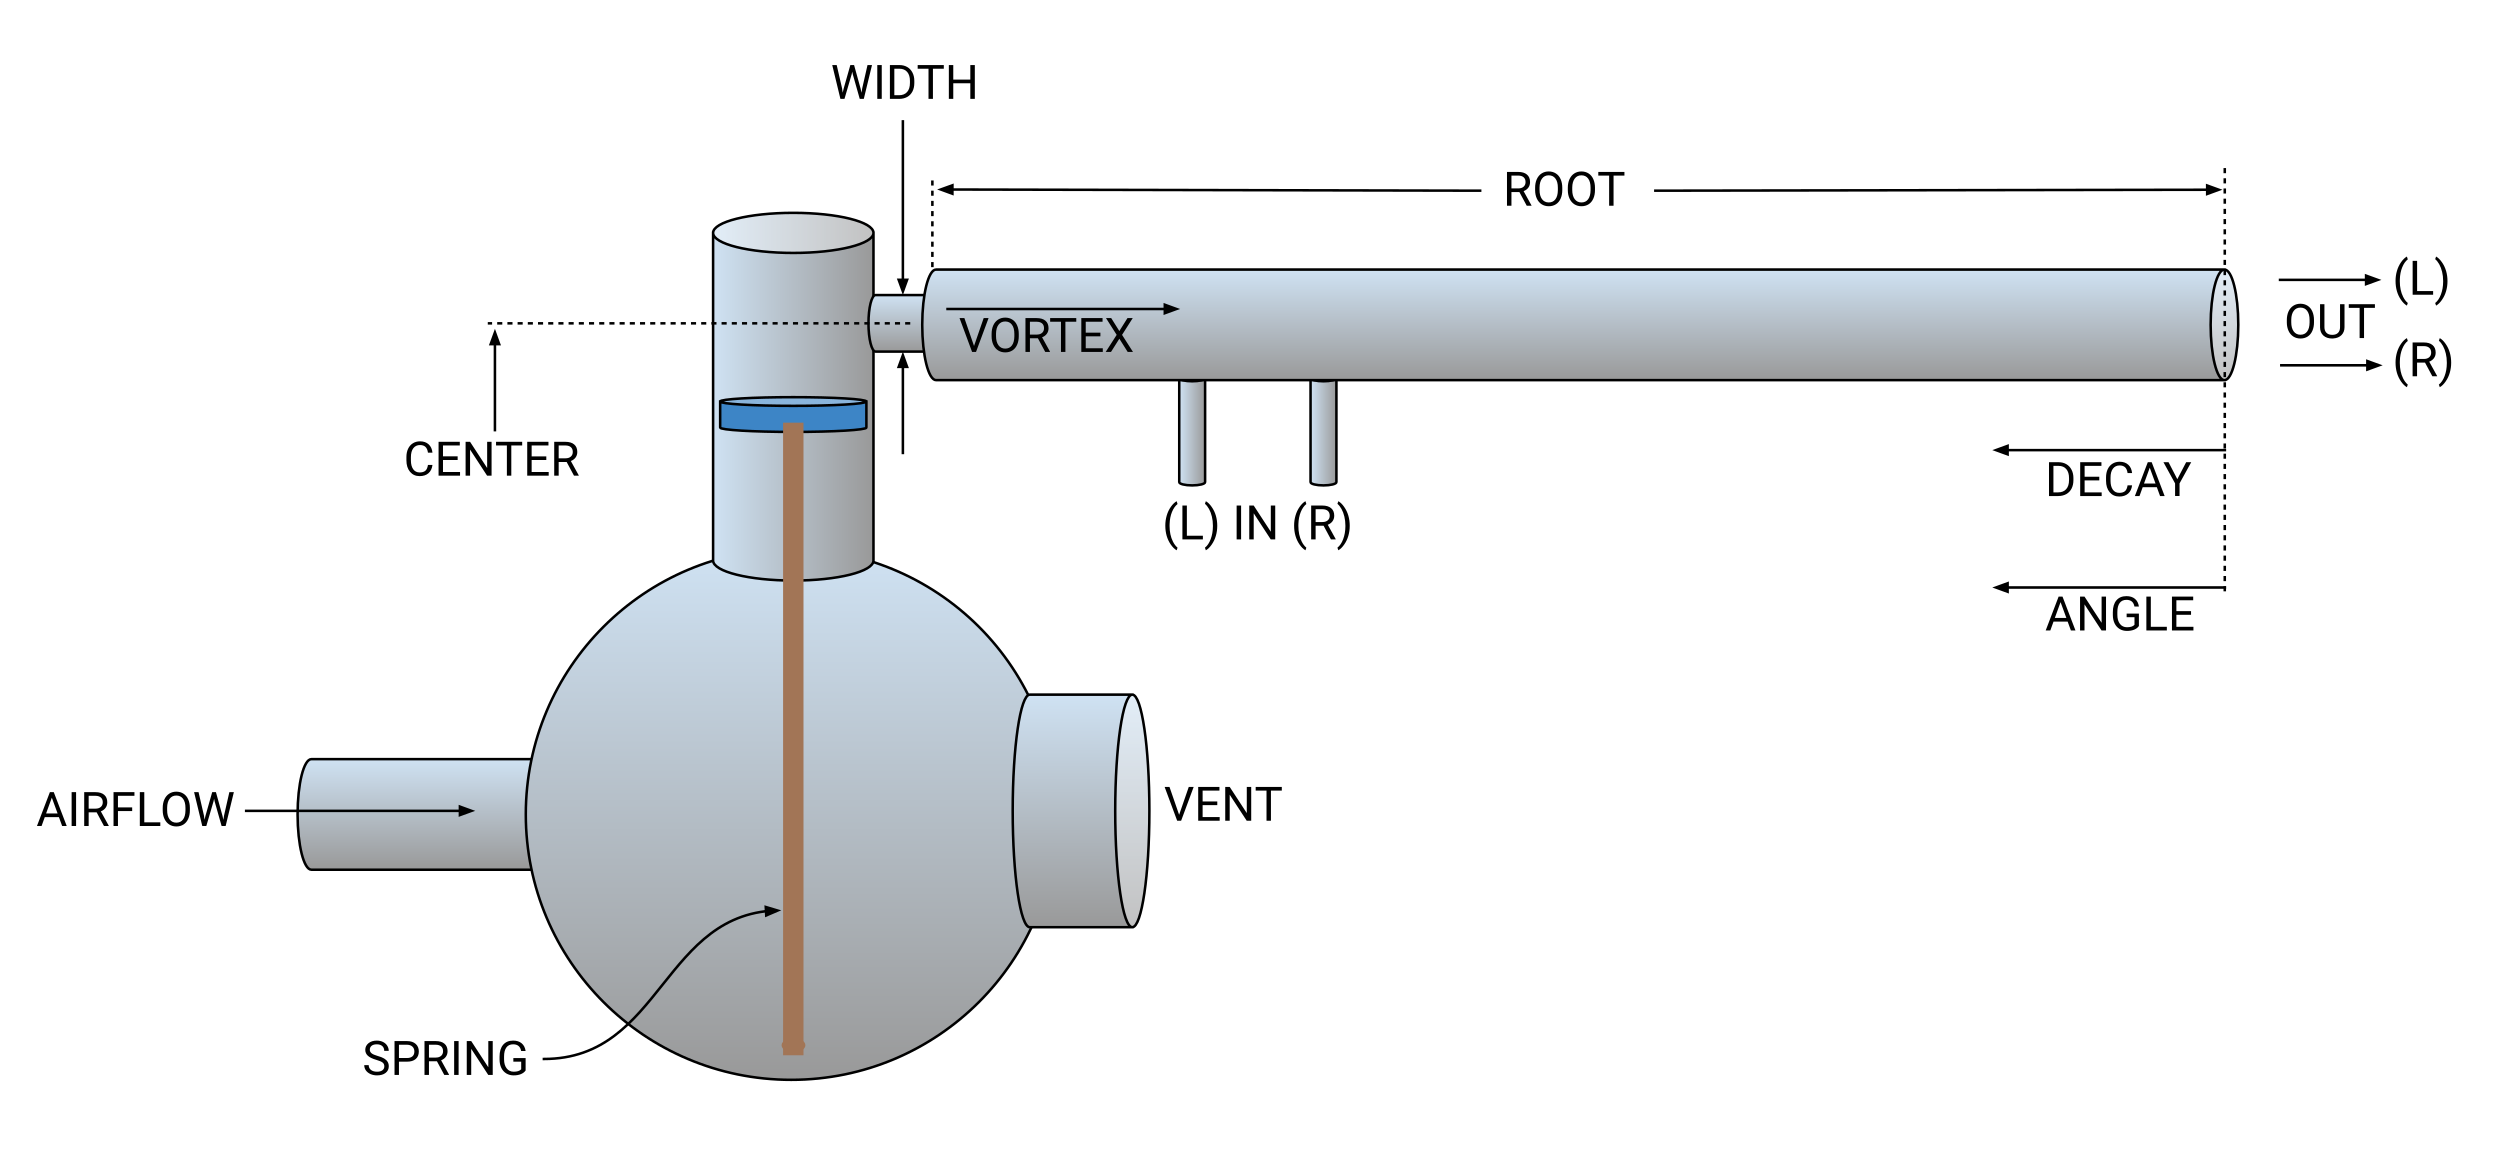<svg version="1.1" viewBox="0.0 0.0 980.501 453.0" fill="none" stroke="none" stroke-linecap="square" stroke-miterlimit="10" xmlns:xlink="http://www.w3.org/1999/xlink" xmlns="http://www.w3.org/2000/svg"><rect x="0.0" y="0.0" width="980.501" height="453.0" fill="#333333" stroke="none"/><clipPath id="p.0"><path d="m0 0l980.501 0l0 453.0l-980.501 0l0 -453.0z" clip-rule="nonzero"/></clipPath><g clip-path="url(#p.0)"><path fill="#ffffff" d="m0 0l980.501 0l0 453.0l-980.501 0z" fill-rule="evenodd"/><defs><linearGradient id="p.1" gradientUnits="userSpaceOnUse" gradientTransform="matrix(3.185 0.0 0.0 3.185 0.0 0.0)" spreadMethod="pad" x1="148.412" y1="46.159" x2="145.227" y2="46.159"><stop offset="0.0" stop-color="#999999"/><stop offset="1.0" stop-color="#cfe2f3"/></linearGradient></defs><path fill="url(#p.1)" d="m462.5 148.269l0 0c0 0.7 2.27 1.268 5.071 1.268c2.801 0 5.071 -0.568 5.071 -1.268l0 40.835c0 0.7 -2.27 1.268 -5.071 1.268c-2.801 0 -5.071 -0.568 -5.071 -1.268z" fill-rule="evenodd"/><defs><linearGradient id="p.2" gradientUnits="userSpaceOnUse" gradientTransform="matrix(3.185 0.0 0.0 3.185 0.0 0.0)" spreadMethod="pad" x1="148.412" y1="46.159" x2="145.227" y2="46.159"><stop offset="0.0" stop-color="#999999"/><stop offset="1.0" stop-color="#cfe2f3"/></linearGradient></defs><path fill="url(#p.2)" d="m462.5 148.269l0 0c0 -0.7 2.27 -1.268 5.071 -1.268c2.801 0 5.071 0.568 5.071 1.268l0 0c0 0.7 -2.27 1.268 -5.071 1.268c-2.801 0 -5.071 -0.568 -5.071 -1.268z" fill-rule="evenodd"/><path fill="#000000" fill-opacity="0.0" d="m472.642 148.269l0 0c0 0.7 -2.27 1.268 -5.071 1.268c-2.801 0 -5.071 -0.568 -5.071 -1.268l0 0c0 -0.7 2.27 -1.268 5.071 -1.268c2.801 0 5.071 0.568 5.071 1.268l0 40.835c0 0.7 -2.27 1.268 -5.071 1.268c-2.801 0 -5.071 -0.568 -5.071 -1.268l0 -40.835" fill-rule="evenodd"/><path fill="#ffffff" fill-opacity="0.4" d="m462.5 148.269l0 0c0 -0.7 2.27 -1.268 5.071 -1.268c2.801 0 5.071 0.568 5.071 1.268l0 0c0 0.7 -2.27 1.268 -5.071 1.268c-2.801 0 -5.071 -0.568 -5.071 -1.268z" fill-rule="evenodd"/><path stroke="#000000" stroke-width="1.0" stroke-linejoin="round" stroke-linecap="butt" d="m472.642 148.269l0 0c0 0.7 -2.27 1.268 -5.071 1.268c-2.801 0 -5.071 -0.568 -5.071 -1.268l0 0c0 -0.7 2.27 -1.268 5.071 -1.268c2.801 0 5.071 0.568 5.071 1.268l0 40.835c0 0.7 -2.27 1.268 -5.071 1.268c-2.801 0 -5.071 -0.568 -5.071 -1.268l0 -40.835" fill-rule="evenodd"/><defs><linearGradient id="p.3" gradientUnits="userSpaceOnUse" gradientTransform="matrix(3.185 0.0 0.0 3.185 0.0 0.0)" spreadMethod="pad" x1="164.583" y1="46.159" x2="161.399" y2="46.159"><stop offset="0.0" stop-color="#999999"/><stop offset="1.0" stop-color="#cfe2f3"/></linearGradient></defs><path fill="url(#p.3)" d="m514.0 148.269l0 0c0 0.7 2.27 1.268 5.071 1.268c2.801 0 5.071 -0.568 5.071 -1.268l0 40.835c0 0.7 -2.27 1.268 -5.071 1.268c-2.801 0 -5.071 -0.568 -5.071 -1.268z" fill-rule="evenodd"/><defs><linearGradient id="p.4" gradientUnits="userSpaceOnUse" gradientTransform="matrix(3.185 0.0 0.0 3.185 0.0 0.0)" spreadMethod="pad" x1="164.583" y1="46.159" x2="161.399" y2="46.159"><stop offset="0.0" stop-color="#999999"/><stop offset="1.0" stop-color="#cfe2f3"/></linearGradient></defs><path fill="url(#p.4)" d="m514.0 148.269l0 0c0 -0.7 2.27 -1.268 5.071 -1.268c2.801 0 5.071 0.568 5.071 1.268l0 0c0 0.7 -2.27 1.268 -5.071 1.268c-2.801 0 -5.071 -0.568 -5.071 -1.268z" fill-rule="evenodd"/><path fill="#000000" fill-opacity="0.0" d="m524.142 148.269l0 0c0 0.7 -2.27 1.268 -5.071 1.268c-2.801 0 -5.071 -0.568 -5.071 -1.268l0 0c0 -0.7 2.27 -1.268 5.071 -1.268c2.801 0 5.071 0.568 5.071 1.268l0 40.835c0 0.7 -2.27 1.268 -5.071 1.268c-2.801 0 -5.071 -0.568 -5.071 -1.268l0 -40.835" fill-rule="evenodd"/><path fill="#ffffff" fill-opacity="0.4" d="m514.0 148.269l0 0c0 -0.7 2.27 -1.268 5.071 -1.268c2.801 0 5.071 0.568 5.071 1.268l0 0c0 0.7 -2.27 1.268 -5.071 1.268c-2.801 0 -5.071 -0.568 -5.071 -1.268z" fill-rule="evenodd"/><path stroke="#000000" stroke-width="1.0" stroke-linejoin="round" stroke-linecap="butt" d="m524.142 148.269l0 0c0 0.7 -2.27 1.268 -5.071 1.268c-2.801 0 -5.071 -0.568 -5.071 -1.268l0 0c0 -0.7 2.27 -1.268 5.071 -1.268c2.801 0 5.071 0.568 5.071 1.268l0 40.835c0 0.7 -2.27 1.268 -5.071 1.268c-2.801 0 -5.071 -0.568 -5.071 -1.268l0 -40.835" fill-rule="evenodd"/><defs><linearGradient id="p.5" gradientUnits="userSpaceOnUse" gradientTransform="matrix(0.0 6.586 -6.586 0.0 0.0 0.0)" spreadMethod="pad" x1="51.795" y1="-33.767" x2="45.209" y2="-33.767"><stop offset="0.0" stop-color="#999999"/><stop offset="1.0" stop-color="#cfe2f3"/></linearGradient></defs><path fill="url(#p.5)" d="m216.958 297.732l0 0c-2.994 0 -5.421 9.709 -5.421 21.685c0 11.976 2.427 21.685 5.421 21.685l-94.827 0c-2.994 0 -5.421 -9.709 -5.421 -21.685c0 -11.976 2.427 -21.685 5.421 -21.685z" fill-rule="evenodd"/><defs><linearGradient id="p.6" gradientUnits="userSpaceOnUse" gradientTransform="matrix(0.0 6.586 -6.586 0.0 0.0 0.0)" spreadMethod="pad" x1="51.795" y1="-33.767" x2="45.209" y2="-33.767"><stop offset="0.0" stop-color="#999999"/><stop offset="1.0" stop-color="#cfe2f3"/></linearGradient></defs><path fill="url(#p.6)" d="m216.958 297.732l0 0c2.994 0 5.421 9.709 5.421 21.685c0 11.976 -2.427 21.685 -5.421 21.685l0 0c-2.994 0 -5.421 -9.709 -5.421 -21.685c0 -11.976 2.427 -21.685 5.421 -21.685z" fill-rule="evenodd"/><path fill="#000000" fill-opacity="0.0" d="m216.958 341.102l0 0c-2.994 0 -5.421 -9.709 -5.421 -21.685c0 -11.976 2.427 -21.685 5.421 -21.685l0 0c2.994 0 5.421 9.709 5.421 21.685c0 11.976 -2.427 21.685 -5.421 21.685l-94.827 0c-2.994 0 -5.421 -9.709 -5.421 -21.685c0 -11.976 2.427 -21.685 5.421 -21.685l94.827 0" fill-rule="evenodd"/><path fill="#ffffff" fill-opacity="0.4" d="m216.958 297.732l0 0c2.994 0 5.421 9.709 5.421 21.685c0 11.976 -2.427 21.685 -5.421 21.685l0 0c-2.994 0 -5.421 -9.709 -5.421 -21.685c0 -11.976 2.427 -21.685 5.421 -21.685z" fill-rule="evenodd"/><path stroke="#000000" stroke-width="1.0" stroke-linejoin="round" stroke-linecap="butt" d="m216.958 341.102l0 0c-2.994 0 -5.421 -9.709 -5.421 -21.685c0 -11.976 2.427 -21.685 5.421 -21.685l0 0c2.994 0 5.421 9.709 5.421 21.685c0 11.976 -2.427 21.685 -5.421 21.685l-94.827 0c-2.994 0 -5.421 -9.709 -5.421 -21.685c0 -11.976 2.427 -21.685 5.421 -21.685l94.827 0" fill-rule="evenodd"/><defs><linearGradient id="p.7" gradientUnits="userSpaceOnUse" gradientTransform="matrix(14.429 0.0 0.0 14.429 0.0 0.0)" spreadMethod="pad" x1="28.721" y1="29.352" x2="28.721" y2="14.923"><stop offset="0.0" stop-color="#999999"/><stop offset="1.0" stop-color="#cfe2f3"/></linearGradient></defs><path fill="url(#p.7)" d="m206.215 319.417l0 0c0 -57.49 46.605 -104.094 104.094 -104.094l0 0c27.608 0 54.084 10.967 73.606 30.489c19.522 19.522 30.489 45.998 30.489 73.606l0 0c0 57.49 -46.605 104.094 -104.094 104.094l0 0c-57.49 0 -104.094 -46.605 -104.094 -104.094z" fill-rule="evenodd"/><path stroke="#000000" stroke-width="1.0" stroke-linejoin="round" stroke-linecap="butt" d="m206.215 319.417l0 0c0 -57.49 46.605 -104.094 104.094 -104.094l0 0c27.608 0 54.084 10.967 73.606 30.489c19.522 19.522 30.489 45.998 30.489 73.606l0 0c0 57.49 -46.605 104.094 -104.094 104.094l0 0c-57.49 0 -104.094 -46.605 -104.094 -104.094z" fill-rule="evenodd"/><defs><linearGradient id="p.8" gradientUnits="userSpaceOnUse" gradientTransform="matrix(7.931 0.0 0.0 7.931 0.0 0.0)" spreadMethod="pad" x1="43.196" y1="10.526" x2="35.265" y2="10.526"><stop offset="0.0" stop-color="#999999"/><stop offset="1.0" stop-color="#cfe2f3"/></linearGradient></defs><path fill="url(#p.8)" d="m279.68 91.34l0 0c0 4.342 14.08 7.862 31.449 7.862c17.369 0 31.449 -3.52 31.449 -7.862l0 128.496c0 4.342 -14.08 7.862 -31.449 7.862c-17.369 0 -31.449 -3.52 -31.449 -7.862z" fill-rule="evenodd"/><defs><linearGradient id="p.9" gradientUnits="userSpaceOnUse" gradientTransform="matrix(7.931 0.0 0.0 7.931 0.0 0.0)" spreadMethod="pad" x1="43.196" y1="10.526" x2="35.265" y2="10.526"><stop offset="0.0" stop-color="#999999"/><stop offset="1.0" stop-color="#cfe2f3"/></linearGradient></defs><path fill="url(#p.9)" d="m279.68 91.34l0 0c0 -4.342 14.08 -7.862 31.449 -7.862c17.369 0 31.449 3.52 31.449 7.862l0 0c0 4.342 -14.08 7.862 -31.449 7.862c-17.369 0 -31.449 -3.52 -31.449 -7.862z" fill-rule="evenodd"/><path fill="#000000" fill-opacity="0.0" d="m342.577 91.34l0 0c0 4.342 -14.08 7.862 -31.449 7.862c-17.369 0 -31.449 -3.52 -31.449 -7.862l0 0c0 -4.342 14.08 -7.862 31.449 -7.862c17.369 0 31.449 3.52 31.449 7.862l0 128.496c0 4.342 -14.08 7.862 -31.449 7.862c-17.369 0 -31.449 -3.52 -31.449 -7.862l0 -128.496" fill-rule="evenodd"/><path fill="#ffffff" fill-opacity="0.4" d="m279.68 91.34l0 0c0 -4.342 14.08 -7.862 31.449 -7.862c17.369 0 31.449 3.52 31.449 7.862l0 0c0 4.342 -14.08 7.862 -31.449 7.862c-17.369 0 -31.449 -3.52 -31.449 -7.862z" fill-rule="evenodd"/><path stroke="#000000" stroke-width="1.0" stroke-linejoin="round" stroke-linecap="butt" d="m342.577 91.34l0 0c0 4.342 -14.08 7.862 -31.449 7.862c-17.369 0 -31.449 -3.52 -31.449 -7.862l0 0c0 -4.342 14.08 -7.862 31.449 -7.862c17.369 0 31.449 3.52 31.449 7.862l0 128.496c0 4.342 -14.08 7.862 -31.449 7.862c-17.369 0 -31.449 -3.52 -31.449 -7.862l0 -128.496" fill-rule="evenodd"/><path fill="#3d85c6" d="m282.446 157.471l0 0c0 0.941 12.839 1.705 28.677 1.705c15.838 0 28.677 -0.763 28.677 -1.705l0 10.228c0 0.941 -12.839 1.705 -28.677 1.705c-15.838 0 -28.677 -0.763 -28.677 -1.705z" fill-rule="evenodd"/><path fill="#8ab5dc" d="m282.446 157.471l0 0c0 -0.941 12.839 -1.705 28.677 -1.705c15.838 0 28.677 0.763 28.677 1.705l0 0c0 0.941 -12.839 1.705 -28.677 1.705c-15.838 0 -28.677 -0.763 -28.677 -1.705z" fill-rule="evenodd"/><path fill="#000000" fill-opacity="0.0" d="m339.801 157.471l0 0c0 0.941 -12.839 1.705 -28.677 1.705c-15.838 0 -28.677 -0.763 -28.677 -1.705l0 0c0 -0.941 12.839 -1.705 28.677 -1.705c15.838 0 28.677 0.763 28.677 1.705l0 10.228c0 0.941 -12.839 1.705 -28.677 1.705c-15.838 0 -28.677 -0.763 -28.677 -1.705l0 -10.228" fill-rule="evenodd"/><path stroke="#000000" stroke-width="1.0" stroke-linejoin="round" stroke-linecap="butt" d="m339.801 157.471l0 0c0 0.941 -12.839 1.705 -28.677 1.705c-15.838 0 -28.677 -0.763 -28.677 -1.705l0 0c0 -0.941 12.839 -1.705 28.677 -1.705c15.838 0 28.677 0.763 28.677 1.705l0 10.228c0 0.941 -12.839 1.705 -28.677 1.705c-15.838 0 -28.677 -0.763 -28.677 -1.705l0 -10.228" fill-rule="evenodd"/><path fill="#000000" fill-opacity="0.0" d="m311.129 169.777l0 240.094" fill-rule="evenodd"/><path stroke="#a27556" stroke-width="8.0" stroke-linejoin="round" stroke-linecap="butt" d="m311.129 169.777l0 240.094" fill-rule="evenodd"/><defs><linearGradient id="p.10" gradientUnits="userSpaceOnUse" gradientTransform="matrix(0.0 4.709 -4.709 0.0 0.0 0.0)" spreadMethod="pad" x1="29.284" y1="-78.067" x2="24.575" y2="-78.067"><stop offset="0.0" stop-color="#999999"/><stop offset="1.0" stop-color="#cfe2f3"/></linearGradient></defs><path fill="url(#p.10)" d="m364.836 115.722l0 0c-1.531 0 -2.772 4.964 -2.772 11.087c0 6.123 1.241 11.087 2.772 11.087l-21.449 0c-1.531 0 -2.772 -4.964 -2.772 -11.087c0 -6.123 1.241 -11.087 2.772 -11.087z" fill-rule="evenodd"/><defs><linearGradient id="p.11" gradientUnits="userSpaceOnUse" gradientTransform="matrix(0.0 4.709 -4.709 0.0 0.0 0.0)" spreadMethod="pad" x1="29.284" y1="-78.067" x2="24.575" y2="-78.067"><stop offset="0.0" stop-color="#999999"/><stop offset="1.0" stop-color="#cfe2f3"/></linearGradient></defs><path fill="url(#p.11)" d="m364.836 115.722l0 0c1.531 0 2.772 4.964 2.772 11.087c0 6.123 -1.241 11.087 -2.772 11.087l0 0c-1.531 0 -2.772 -4.964 -2.772 -11.087c0 -6.123 1.241 -11.087 2.772 -11.087z" fill-rule="evenodd"/><path fill="#000000" fill-opacity="0.0" d="m364.836 137.895l0 0c-1.531 0 -2.772 -4.964 -2.772 -11.087c0 -6.123 1.241 -11.087 2.772 -11.087l0 0c1.531 0 2.772 4.964 2.772 11.087c0 6.123 -1.241 11.087 -2.772 11.087l-21.449 0c-1.531 0 -2.772 -4.964 -2.772 -11.087c0 -6.123 1.241 -11.087 2.772 -11.087l21.449 0" fill-rule="evenodd"/><path fill="#ffffff" fill-opacity="0.4" d="m364.836 115.722l0 0c1.531 0 2.772 4.964 2.772 11.087c0 6.123 -1.241 11.087 -2.772 11.087l0 0c-1.531 0 -2.772 -4.964 -2.772 -11.087c0 -6.123 1.241 -11.087 2.772 -11.087z" fill-rule="evenodd"/><path stroke="#000000" stroke-width="1.0" stroke-linejoin="round" stroke-linecap="butt" d="m364.836 137.895l0 0c-1.531 0 -2.772 -4.964 -2.772 -11.087c0 -6.123 1.241 -11.087 2.772 -11.087l0 0c1.531 0 2.772 4.964 2.772 11.087c0 6.123 -1.241 11.087 -2.772 11.087l-21.449 0c-1.531 0 -2.772 -4.964 -2.772 -11.087c0 -6.123 1.241 -11.087 2.772 -11.087l21.449 0" fill-rule="evenodd"/><defs><linearGradient id="p.12" gradientUnits="userSpaceOnUse" gradientTransform="matrix(0.0 6.586 -6.586 0.0 0.0 0.0)" spreadMethod="pad" x1="22.639" y1="-133.294" x2="16.053" y2="-133.294"><stop offset="0.0" stop-color="#999999"/><stop offset="1.0" stop-color="#cfe2f3"/></linearGradient></defs><path fill="url(#p.12)" d="m872.436 105.722l0 0c-2.994 0 -5.421 9.709 -5.421 21.685c0 11.976 2.427 21.685 5.421 21.685l-505.315 0c-2.994 0 -5.421 -9.709 -5.421 -21.685c0 -11.976 2.427 -21.685 5.421 -21.685z" fill-rule="evenodd"/><defs><linearGradient id="p.13" gradientUnits="userSpaceOnUse" gradientTransform="matrix(0.0 6.586 -6.586 0.0 0.0 0.0)" spreadMethod="pad" x1="22.639" y1="-133.294" x2="16.053" y2="-133.294"><stop offset="0.0" stop-color="#999999"/><stop offset="1.0" stop-color="#cfe2f3"/></linearGradient></defs><path fill="url(#p.13)" d="m872.436 105.722l0 0c2.994 0 5.421 9.709 5.421 21.685c0 11.976 -2.427 21.685 -5.421 21.685l0 0c-2.994 0 -5.421 -9.709 -5.421 -21.685c0 -11.976 2.427 -21.685 5.421 -21.685z" fill-rule="evenodd"/><path fill="#000000" fill-opacity="0.0" d="m872.436 149.092l0 0c-2.994 0 -5.421 -9.709 -5.421 -21.685c0 -11.976 2.427 -21.685 5.421 -21.685l0 0c2.994 0 5.421 9.709 5.421 21.685c0 11.976 -2.427 21.685 -5.421 21.685l-505.315 0c-2.994 0 -5.421 -9.709 -5.421 -21.685c0 -11.976 2.427 -21.685 5.421 -21.685l505.315 0" fill-rule="evenodd"/><path fill="#ffffff" fill-opacity="0.4" d="m872.436 105.722l0 0c2.994 0 5.421 9.709 5.421 21.685c0 11.976 -2.427 21.685 -5.421 21.685l0 0c-2.994 0 -5.421 -9.709 -5.421 -21.685c0 -11.976 2.427 -21.685 5.421 -21.685z" fill-rule="evenodd"/><path stroke="#000000" stroke-width="1.0" stroke-linejoin="round" stroke-linecap="butt" d="m872.436 149.092l0 0c-2.994 0 -5.421 -9.709 -5.421 -21.685c0 -11.976 2.427 -21.685 5.421 -21.685l0 0c2.994 0 5.421 9.709 5.421 21.685c0 11.976 -2.427 21.685 -5.421 21.685l-505.315 0c-2.994 0 -5.421 -9.709 -5.421 -21.685c0 -11.976 2.427 -21.685 5.421 -21.685l505.315 0" fill-rule="evenodd"/><defs><linearGradient id="p.14" gradientUnits="userSpaceOnUse" gradientTransform="matrix(0.0 9.551 -9.551 0.0 0.0 0.0)" spreadMethod="pad" x1="38.076" y1="-47.2" x2="28.525" y2="-47.2"><stop offset="0.0" stop-color="#999999"/><stop offset="1.0" stop-color="#cfe2f3"/></linearGradient></defs><path fill="url(#p.14)" d="m444.088 272.434l0 0c-3.701 0 -6.701 20.419 -6.701 45.606c0 25.188 3 45.606 6.701 45.606l-40.205 0c-3.701 0 -6.701 -20.419 -6.701 -45.606c0 -25.188 3 -45.606 6.701 -45.606z" fill-rule="evenodd"/><defs><linearGradient id="p.15" gradientUnits="userSpaceOnUse" gradientTransform="matrix(0.0 9.551 -9.551 0.0 0.0 0.0)" spreadMethod="pad" x1="38.076" y1="-47.2" x2="28.525" y2="-47.2"><stop offset="0.0" stop-color="#999999"/><stop offset="1.0" stop-color="#cfe2f3"/></linearGradient></defs><path fill="url(#p.15)" d="m444.088 272.434l0 0c3.701 0 6.701 20.419 6.701 45.606c0 25.188 -3 45.606 -6.701 45.606l0 0c-3.701 0 -6.701 -20.419 -6.701 -45.606c0 -25.188 3 -45.606 6.701 -45.606z" fill-rule="evenodd"/><path fill="#000000" fill-opacity="0.0" d="m444.088 363.646l0 0c-3.701 0 -6.701 -20.419 -6.701 -45.606c0 -25.188 3 -45.606 6.701 -45.606l0 0c3.701 0 6.701 20.419 6.701 45.606c0 25.188 -3 45.606 -6.701 45.606l-40.205 0c-3.701 0 -6.701 -20.419 -6.701 -45.606c0 -25.188 3 -45.606 6.701 -45.606l40.205 0" fill-rule="evenodd"/><path fill="#ffffff" fill-opacity="0.4" d="m444.088 272.434l0 0c3.701 0 6.701 20.419 6.701 45.606c0 25.188 -3 45.606 -6.701 45.606l0 0c-3.701 0 -6.701 -20.419 -6.701 -45.606c0 -25.188 3 -45.606 6.701 -45.606z" fill-rule="evenodd"/><path stroke="#000000" stroke-width="1.0" stroke-linejoin="round" stroke-linecap="butt" d="m444.088 363.646l0 0c-3.701 0 -6.701 -20.419 -6.701 -45.606c0 -25.188 3 -45.606 6.701 -45.606l0 0c3.701 0 6.701 20.419 6.701 45.606c0 25.188 -3 45.606 -6.701 45.606l-40.205 0c-3.701 0 -6.701 -20.419 -6.701 -45.606c0 -25.188 3 -45.606 6.701 -45.606l40.205 0" fill-rule="evenodd"/><path fill="#000000" fill-opacity="0.0" d="m354.11 47.606l0 68.126" fill-rule="evenodd"/><path stroke="#000000" stroke-width="1.0" stroke-linejoin="round" stroke-linecap="butt" d="m354.11 47.606l0 62.126" fill-rule="evenodd"/><path fill="#000000" stroke="#000000" stroke-width="1.0" stroke-linecap="butt" d="m352.459 109.732l1.652 4.538l1.652 -4.538z" fill-rule="evenodd"/><path fill="#000000" fill-opacity="0.0" d="m354.111 177.643l0 -39.748" fill-rule="evenodd"/><path stroke="#000000" stroke-width="1.0" stroke-linejoin="round" stroke-linecap="butt" d="m354.111 177.643l0 -33.748" fill-rule="evenodd"/><path fill="#000000" stroke="#000000" stroke-width="1.0" stroke-linecap="butt" d="m355.763 143.895l-1.652 -4.538l-1.652 4.538z" fill-rule="evenodd"/><path fill="#000000" fill-opacity="0.0" d="m316.846 11.864l88.882 0l0 42.016l-88.882 0z" fill-rule="evenodd"/><path fill="#000000" d="m330.252 34.596l0.25 1.75l0.375 -1.578l2.625 -9.25l1.469 0l2.562 9.25l0.359 1.609l0.281 -1.781l2.062 -9.078l1.766 0l-3.219 13.266l-1.594 0l-2.734 -9.672l-0.203 -1.0l-0.219 1.0l-2.828 9.672l-1.594 0l-3.203 -13.266l1.75 0l2.094 9.078zm15.568 4.188l-1.75 0l0 -13.266l1.75 0l0 13.266zm3.199 0l0 -13.266l3.734 0q1.734 0 3.062 0.766q1.328 0.766 2.047 2.188q0.734 1.406 0.734 3.234l0 0.844q0 1.875 -0.719 3.297q-0.719 1.406 -2.062 2.172q-1.344 0.75 -3.141 0.766l-3.656 0zm1.734 -11.828l0 10.391l1.844 0q2.031 0 3.156 -1.25q1.125 -1.25 1.125 -3.578l0 -0.781q0 -2.25 -1.062 -3.5q-1.062 -1.266 -3.016 -1.281l-2.047 0zm19.41 0l-4.266 0l0 11.828l-1.734 0l0 -11.828l-4.25 0l0 -1.438l10.25 0l0 1.438zm12.163 11.828l-1.766 0l0 -6.125l-6.688 0l0 6.125l-1.734 0l0 -13.266l1.734 0l0 5.703l6.688 0l0 -5.703l1.766 0l0 13.266z" fill-rule="nonzero"/><path fill="#000000" fill-opacity="0.0" d="m356.501 126.808l-164.693 0" fill-rule="evenodd"/><path stroke="#000000" stroke-width="1.0" stroke-linejoin="round" stroke-linecap="butt" stroke-dasharray="1.0,3.0" d="m356.501 126.808l-164.693 0" fill-rule="evenodd"/><path fill="#000000" fill-opacity="0.0" d="m149.316 159.625l88.882 0l0 42.016l-88.882 0z" fill-rule="evenodd"/><path fill="#000000" d="m169.613 182.342q-0.25 2.094 -1.562 3.25q-1.297 1.141 -3.469 1.141q-2.344 0 -3.766 -1.688q-1.422 -1.688 -1.422 -4.516l0 -1.266q0 -1.859 0.656 -3.25q0.672 -1.406 1.875 -2.156q1.219 -0.766 2.812 -0.766q2.109 0 3.391 1.188q1.281 1.172 1.484 3.266l-1.766 0q-0.219 -1.578 -0.984 -2.281q-0.766 -0.719 -2.125 -0.719q-1.672 0 -2.625 1.234q-0.953 1.234 -0.953 3.531l0 1.281q0 2.156 0.891 3.438q0.906 1.266 2.531 1.266q1.453 0 2.234 -0.656q0.781 -0.656 1.031 -2.297l1.766 0zm9.877 -1.922l-5.75 0l0 4.688l6.688 0l0 1.438l-8.422 0l0 -13.266l8.328 0l0 1.438l-6.594 0l0 4.266l5.75 0l0 1.438zm13.307 6.125l-1.766 0l-6.672 -10.219l0 10.219l-1.75 0l0 -13.266l1.75 0l6.703 10.266l0 -10.266l1.734 0l0 13.266zm12.004 -11.828l-4.266 0l0 11.828l-1.734 0l0 -11.828l-4.25 0l0 -1.438l10.25 0l0 1.438zm9.46 5.703l-5.75 0l0 4.688l6.688 0l0 1.438l-8.422 0l0 -13.266l8.328 0l0 1.438l-6.594 0l0 4.266l5.75 0l0 1.438zm7.978 0.766l-3.125 0l0 5.359l-1.75 0l0 -13.266l4.391 0q2.234 0 3.438 1.031q1.219 1.016 1.219 2.953q0 1.25 -0.672 2.172q-0.672 0.922 -1.859 1.375l3.109 5.625l0 0.109l-1.875 0l-2.875 -5.359zm-3.125 -1.438l2.688 0q1.312 0 2.078 -0.672q0.766 -0.672 0.766 -1.812q0 -1.219 -0.734 -1.875q-0.734 -0.656 -2.109 -0.672l-2.688 0l0 5.031z" fill-rule="nonzero"/><path fill="#000000" fill-opacity="0.0" d="m5.249 297.031l102.614 0l0 42.016l-102.614 0z" fill-rule="evenodd"/><path fill="#000000" d="m23.108 320.483l-5.547 0l-1.25 3.469l-1.812 0l5.062 -13.266l1.531 0l5.078 13.266l-1.797 0l-1.266 -3.469zm-5.031 -1.438l4.516 0l-2.266 -6.203l-2.25 6.203zm11.764 4.906l-1.75 0l0 -13.266l1.75 0l0 13.266zm8.058 -5.359l-3.125 0l0 5.359l-1.75 0l0 -13.266l4.391 0q2.234 0 3.438 1.031q1.219 1.016 1.219 2.953q0 1.25 -0.672 2.172q-0.672 0.922 -1.859 1.375l3.109 5.625l0 0.109l-1.875 0l-2.875 -5.359zm-3.125 -1.438l2.688 0q1.312 0 2.078 -0.672q0.766 -0.672 0.766 -1.812q0 -1.219 -0.734 -1.875q-0.734 -0.656 -2.109 -0.672l-2.688 0l0 5.031zm17.065 0.938l-5.578 0l0 5.859l-1.734 0l0 -13.266l8.203 0l0 1.438l-6.469 0l0 4.547l5.578 0l0 1.422zm4.749 4.422l6.281 0l0 1.438l-8.031 0l0 -13.266l1.75 0l0 11.828zm17.884 -4.766q0 1.953 -0.656 3.406q-0.641 1.453 -1.844 2.219q-1.203 0.766 -2.812 0.766q-1.562 0 -2.781 -0.766q-1.203 -0.781 -1.875 -2.203q-0.672 -1.422 -0.688 -3.297l0 -0.969q0 -1.906 0.656 -3.375q0.672 -1.469 1.891 -2.25q1.219 -0.781 2.781 -0.781q1.594 0 2.812 0.781q1.219 0.766 1.859 2.234q0.656 1.453 0.656 3.391l0 0.844zm-1.734 -0.859q0 -2.359 -0.953 -3.609q-0.938 -1.266 -2.641 -1.266q-1.656 0 -2.609 1.266q-0.953 1.25 -0.984 3.5l0 0.969q0 2.281 0.953 3.594q0.969 1.312 2.656 1.312q1.688 0 2.609 -1.234q0.938 -1.234 0.969 -3.547l0 -0.984zm7.232 2.875l0.25 1.75l0.375 -1.578l2.625 -9.25l1.469 0l2.562 9.25l0.359 1.609l0.281 -1.781l2.062 -9.078l1.766 0l-3.219 13.266l-1.594 0l-2.734 -9.672l-0.203 -1.0l-0.219 1.0l-2.828 9.672l-1.594 0l-3.203 -13.266l1.75 0l2.094 9.078z" fill-rule="nonzero"/><path fill="#000000" fill-opacity="0.0" d="m96.554 318.016l89.827 0" fill-rule="evenodd"/><path stroke="#000000" stroke-width="1.0" stroke-linejoin="round" stroke-linecap="butt" d="m96.554 318.016l83.827 0" fill-rule="evenodd"/><path fill="#000000" stroke="#000000" stroke-width="1.0" stroke-linecap="butt" d="m180.381 319.667l4.538 -1.652l-4.538 -1.652z" fill-rule="evenodd"/><path fill="#000000" fill-opacity="0.0" d="m447.517 294.976l88.882 0l0 42.016l-88.882 0z" fill-rule="evenodd"/><path fill="#000000" d="m462.455 319.568l3.781 -10.938l1.922 0l-4.922 13.266l-1.547 0l-4.922 -13.266l1.906 0l3.781 10.938zm14.963 -3.797l-5.75 0l0 4.688l6.688 0l0 1.438l-8.422 0l0 -13.266l8.328 0l0 1.438l-6.594 0l0 4.266l5.75 0l0 1.438zm13.307 6.125l-1.766 0l-6.672 -10.219l0 10.219l-1.75 0l0 -13.266l1.75 0l6.703 10.266l0 -10.266l1.734 0l0 13.266zm12.004 -11.828l-4.266 0l0 11.828l-1.734 0l0 -11.828l-4.25 0l0 -1.438l10.25 0l0 1.438z" fill-rule="nonzero"/><path fill="#000000" fill-opacity="0.0" d="m194.111 168.702l0 -39.748" fill-rule="evenodd"/><path stroke="#000000" stroke-width="1.0" stroke-linejoin="round" stroke-linecap="butt" d="m194.111 168.702l0 -33.748" fill-rule="evenodd"/><path fill="#000000" stroke="#000000" stroke-width="1.0" stroke-linecap="butt" d="m195.763 134.954l-1.652 -4.538l-1.652 4.538z" fill-rule="evenodd"/><path fill="#000000" fill-opacity="0.0" d="m133.118 394.659l88.882 0l0 42.016l-88.882 0z" fill-rule="evenodd"/><path fill="#000000" d="m147.571 415.673q-2.25 -0.656 -3.281 -1.594q-1.031 -0.938 -1.031 -2.328q0 -1.562 1.25 -2.594q1.266 -1.031 3.266 -1.031q1.359 0 2.438 0.531q1.078 0.531 1.656 1.469q0.594 0.922 0.594 2.031l-1.766 0q0 -1.203 -0.766 -1.891q-0.766 -0.688 -2.156 -0.688q-1.297 0 -2.016 0.562q-0.719 0.562 -0.719 1.578q0 0.812 0.688 1.375q0.688 0.562 2.328 1.031q1.656 0.453 2.594 1.016q0.938 0.562 1.375 1.312q0.453 0.75 0.453 1.75q0 1.609 -1.25 2.594q-1.25 0.969 -3.359 0.969q-1.375 0 -2.562 -0.516q-1.172 -0.531 -1.812 -1.438q-0.641 -0.922 -0.641 -2.078l1.75 0q0 1.203 0.891 1.906q0.891 0.688 2.375 0.688q1.375 0 2.109 -0.562q0.75 -0.562 0.75 -1.531q0 -0.984 -0.688 -1.516q-0.688 -0.531 -2.469 -1.047zm8.896 0.719l0 5.188l-1.734 0l0 -13.266l4.891 0q2.172 0 3.406 1.109q1.234 1.109 1.234 2.953q0 1.922 -1.219 2.969q-1.203 1.047 -3.453 1.047l-3.125 0zm0 -1.438l3.156 0q1.391 0 2.141 -0.656q0.75 -0.656 0.75 -1.906q0 -1.188 -0.75 -1.891q-0.75 -0.719 -2.047 -0.75l-3.25 0l0 5.203zm14.894 1.266l-3.125 0l0 5.359l-1.75 0l0 -13.266l4.391 0q2.234 0 3.438 1.031q1.219 1.016 1.219 2.953q0 1.25 -0.672 2.172q-0.672 0.922 -1.859 1.375l3.109 5.625l0 0.109l-1.875 0l-2.875 -5.359zm-3.125 -1.438l2.688 0q1.312 0 2.078 -0.672q0.766 -0.672 0.766 -1.812q0 -1.219 -0.734 -1.875q-0.734 -0.656 -2.109 -0.672l-2.688 0l0 5.031zm11.628 6.797l-1.75 0l0 -13.266l1.75 0l0 13.266zm13.386 0l-1.766 0l-6.672 -10.219l0 10.219l-1.75 0l0 -13.266l1.75 0l6.703 10.266l0 -10.266l1.734 0l0 13.266zm12.894 -1.734q-0.672 0.953 -1.875 1.438q-1.203 0.484 -2.812 0.484q-1.625 0 -2.891 -0.766q-1.25 -0.766 -1.938 -2.156q-0.688 -1.406 -0.703 -3.266l0 -1.156q0 -2.984 1.391 -4.641q1.406 -1.656 3.938 -1.656q2.078 0 3.344 1.062q1.266 1.062 1.547 3.016l-1.75 0q-0.484 -2.625 -3.125 -2.625q-1.766 0 -2.672 1.234q-0.906 1.234 -0.906 3.562l0 1.094q0 2.234 1.016 3.547q1.016 1.312 2.766 1.312q0.984 0 1.719 -0.219q0.734 -0.219 1.219 -0.734l0 -2.984l-3.078 0l0 -1.422l4.812 0l0 4.875z" fill-rule="nonzero"/><path fill="#000000" fill-opacity="0.0" d="m213.32 415.331c23.276 0 34.913 -14.575 46.551 -29.15c11.638 -14.575 23.276 -29.15 46.551 -29.15" fill-rule="evenodd"/><path stroke="#000000" stroke-width="1.0" stroke-linejoin="round" stroke-linecap="butt" d="m213.32 415.331c23.276 0 34.913 -14.575 46.551 -29.15c5.819 -7.287 11.638 -14.575 18.911 -20.04c3.637 -2.733 7.637 -5.01 12.183 -6.604c2.273 -0.797 4.682 -1.423 7.251 -1.85c0.642 -0.107 1.294 -0.201 1.957 -0.282l0.259 -0.03" fill-rule="evenodd"/><path fill="#000000" stroke="#000000" stroke-width="1.0" stroke-linecap="butt" d="m300.526 359.022l4.437 -1.908l-4.625 -1.39z" fill-rule="evenodd"/><path fill="#000000" fill-opacity="0.0" d="m872.592 176.535l-91.213 0" fill-rule="evenodd"/><path stroke="#000000" stroke-width="1.0" stroke-linejoin="round" stroke-linecap="butt" d="m872.592 176.535l-85.213 0" fill-rule="evenodd"/><path fill="#000000" stroke="#000000" stroke-width="1.0" stroke-linecap="butt" d="m787.38 174.884l-4.538 1.652l4.538 1.652z" fill-rule="evenodd"/><path fill="#000000" fill-opacity="0.0" d="m793.072 167.625l88.882 0l0 42.016l-88.882 0z" fill-rule="evenodd"/><path fill="#000000" d="m803.619 194.545l0 -13.266l3.734 0q1.734 0 3.062 0.766q1.328 0.766 2.047 2.188q0.734 1.406 0.734 3.234l0 0.844q0 1.875 -0.719 3.297q-0.719 1.406 -2.062 2.172q-1.344 0.75 -3.141 0.766l-3.656 0zm1.734 -11.828l0 10.391l1.844 0q2.031 0 3.156 -1.25q1.125 -1.25 1.125 -3.578l0 -0.781q0 -2.25 -1.062 -3.5q-1.062 -1.266 -3.016 -1.281l-2.047 0zm17.984 5.703l-5.75 0l0 4.688l6.688 0l0 1.438l-8.422 0l0 -13.266l8.328 0l0 1.438l-6.594 0l0 4.266l5.75 0l0 1.438zm12.869 1.922q-0.25 2.094 -1.562 3.25q-1.297 1.141 -3.469 1.141q-2.344 0 -3.766 -1.688q-1.422 -1.688 -1.422 -4.516l0 -1.266q0 -1.859 0.656 -3.25q0.672 -1.406 1.875 -2.156q1.219 -0.766 2.812 -0.766q2.109 0 3.391 1.188q1.281 1.172 1.484 3.266l-1.766 0q-0.219 -1.578 -0.984 -2.281q-0.766 -0.719 -2.125 -0.719q-1.672 0 -2.625 1.234q-0.953 1.234 -0.953 3.531l0 1.281q0 2.156 0.891 3.438q0.906 1.266 2.531 1.266q1.453 0 2.234 -0.656q0.781 -0.656 1.031 -2.297l1.766 0zm9.705 0.734l-5.547 0l-1.25 3.469l-1.812 0l5.062 -13.266l1.531 0l5.078 13.266l-1.797 0l-1.266 -3.469zm-5.031 -1.438l4.516 0l-2.266 -6.203l-2.25 6.203zm13.064 -1.703l3.469 -6.656l1.984 0l-4.578 8.312l0 4.953l-1.75 0l0 -4.953l-4.562 -8.312l2.0 0l3.438 6.656z" fill-rule="nonzero"/><path fill="#000000" fill-opacity="0.0" d="m793.078 220.34l88.882 0l0 42.016l-88.882 0z" fill-rule="evenodd"/><path fill="#000000" d="m810.937 243.791l-5.547 0l-1.25 3.469l-1.812 0l5.062 -13.266l1.531 0l5.078 13.266l-1.797 0l-1.266 -3.469zm-5.031 -1.438l4.516 0l-2.266 -6.203l-2.25 6.203zm20.077 4.906l-1.766 0l-6.672 -10.219l0 10.219l-1.75 0l0 -13.266l1.75 0l6.703 10.266l0 -10.266l1.734 0l0 13.266zm12.894 -1.734q-0.672 0.953 -1.875 1.438q-1.203 0.484 -2.812 0.484q-1.625 0 -2.891 -0.766q-1.25 -0.766 -1.938 -2.156q-0.688 -1.406 -0.703 -3.266l0 -1.156q0 -2.984 1.391 -4.641q1.406 -1.656 3.938 -1.656q2.078 0 3.344 1.062q1.266 1.062 1.547 3.016l-1.75 0q-0.484 -2.625 -3.125 -2.625q-1.766 0 -2.672 1.234q-0.906 1.234 -0.906 3.562l0 1.094q0 2.234 1.016 3.547q1.016 1.312 2.766 1.312q0.984 0 1.719 -0.219q0.734 -0.219 1.219 -0.734l0 -2.984l-3.078 0l0 -1.422l4.812 0l0 4.875zm4.677 0.297l6.281 0l0 1.438l-8.031 0l0 -13.266l1.75 0l0 11.828zm15.773 -4.688l-5.75 0l0 4.688l6.688 0l0 1.438l-8.422 0l0 -13.266l8.328 0l0 1.438l-6.594 0l0 4.266l5.75 0l0 1.438z" fill-rule="nonzero"/><path fill="#000000" fill-opacity="0.0" d="m872.556 66.417l0 166.331" fill-rule="evenodd"/><path stroke="#000000" stroke-width="1.0" stroke-linejoin="round" stroke-linecap="butt" stroke-dasharray="1.0,3.0" d="m872.556 66.417l0 166.331" fill-rule="evenodd"/><path fill="#000000" fill-opacity="0.0" d="m580.509 53.779l68.724 0l0 42.016l-68.724 0z" fill-rule="evenodd"/><path fill="#000000" d="m595.915 75.34l-3.125 0l0 5.359l-1.75 0l0 -13.266l4.391 0q2.234 0 3.438 1.031q1.219 1.016 1.219 2.953q0 1.25 -0.672 2.172q-0.672 0.922 -1.859 1.375l3.109 5.625l0 0.109l-1.875 0l-2.875 -5.359zm-3.125 -1.438l2.688 0q1.312 0 2.078 -0.672q0.766 -0.672 0.766 -1.812q0 -1.219 -0.734 -1.875q-0.734 -0.656 -2.109 -0.672l-2.688 0l0 5.031zm19.94 0.594q0 1.953 -0.656 3.406q-0.641 1.453 -1.844 2.219q-1.203 0.766 -2.812 0.766q-1.562 0 -2.781 -0.766q-1.203 -0.781 -1.875 -2.203q-0.672 -1.422 -0.688 -3.297l0 -0.969q0 -1.906 0.656 -3.375q0.672 -1.469 1.891 -2.25q1.219 -0.781 2.781 -0.781q1.594 0 2.812 0.781q1.219 0.766 1.859 2.234q0.656 1.453 0.656 3.391l0 0.844zm-1.734 -0.859q0 -2.359 -0.953 -3.609q-0.938 -1.266 -2.641 -1.266q-1.656 0 -2.609 1.266q-0.953 1.25 -0.984 3.5l0 0.969q0 2.281 0.953 3.594q0.969 1.312 2.656 1.312q1.688 0 2.609 -1.234q0.938 -1.234 0.969 -3.547l0 -0.984zm14.561 0.859q0 1.953 -0.656 3.406q-0.641 1.453 -1.844 2.219q-1.203 0.766 -2.812 0.766q-1.562 0 -2.781 -0.766q-1.203 -0.781 -1.875 -2.203q-0.672 -1.422 -0.688 -3.297l0 -0.969q0 -1.906 0.656 -3.375q0.672 -1.469 1.891 -2.25q1.219 -0.781 2.781 -0.781q1.594 0 2.812 0.781q1.219 0.766 1.859 2.234q0.656 1.453 0.656 3.391l0 0.844zm-1.734 -0.859q0 -2.359 -0.953 -3.609q-0.938 -1.266 -2.641 -1.266q-1.656 0 -2.609 1.266q-0.953 1.25 -0.984 3.5l0 0.969q0 2.281 0.953 3.594q0.969 1.312 2.656 1.312q1.688 0 2.609 -1.234q0.938 -1.234 0.969 -3.547l0 -0.984zm13.283 -4.766l-4.266 0l0 11.828l-1.734 0l0 -11.828l-4.25 0l0 -1.438l10.25 0l0 1.438z" fill-rule="nonzero"/><path fill="#000000" fill-opacity="0.0" d="m649.233 74.787l222.425 -0.378" fill-rule="evenodd"/><path stroke="#000000" stroke-width="1.0" stroke-linejoin="round" stroke-linecap="butt" d="m649.233 74.787l216.425 -0.368" fill-rule="evenodd"/><path fill="#000000" stroke="#000000" stroke-width="1.0" stroke-linecap="butt" d="m865.661 76.071l4.535 -1.659l-4.541 -1.644z" fill-rule="evenodd"/><path fill="#000000" fill-opacity="0.0" d="m580.509 74.787l-212.976 -0.472" fill-rule="evenodd"/><path stroke="#000000" stroke-width="1.0" stroke-linejoin="round" stroke-linecap="butt" d="m580.509 74.787l-206.976 -0.459" fill-rule="evenodd"/><path fill="#000000" stroke="#000000" stroke-width="1.0" stroke-linecap="butt" d="m373.536 72.676l-4.542 1.642l4.534 1.662z" fill-rule="evenodd"/><path fill="#000000" fill-opacity="0.0" d="m365.677 104.27l0 -35.276" fill-rule="evenodd"/><path stroke="#000000" stroke-width="1.0" stroke-linejoin="round" stroke-linecap="butt" stroke-dasharray="1.0,3.0" d="m365.677 104.27l0 -35.276" fill-rule="evenodd"/><path fill="#000000" fill-opacity="0.0" d="m872.592 230.419l-91.213 0" fill-rule="evenodd"/><path stroke="#000000" stroke-width="1.0" stroke-linejoin="round" stroke-linecap="butt" d="m872.592 230.419l-85.213 0" fill-rule="evenodd"/><path fill="#000000" stroke="#000000" stroke-width="1.0" stroke-linecap="butt" d="m787.38 228.768l-4.538 1.652l4.538 1.652z" fill-rule="evenodd"/><path fill="#000000" fill-opacity="0.0" d="m367.078 111.102l88.882 0l0 42.016l-88.882 0z" fill-rule="evenodd"/><path fill="#000000" d="m382.015 135.694l3.781 -10.938l1.922 0l-4.922 13.266l-1.547 0l-4.922 -13.266l1.906 0l3.781 10.938zm17.548 -3.875q0 1.953 -0.656 3.406q-0.641 1.453 -1.844 2.219q-1.203 0.766 -2.812 0.766q-1.562 0 -2.781 -0.766q-1.203 -0.781 -1.875 -2.203q-0.672 -1.422 -0.688 -3.297l0 -0.969q0 -1.906 0.656 -3.375q0.672 -1.469 1.891 -2.25q1.219 -0.781 2.781 -0.781q1.594 0 2.812 0.781q1.219 0.766 1.859 2.234q0.656 1.453 0.656 3.391l0 0.844zm-1.734 -0.859q0 -2.359 -0.953 -3.609q-0.938 -1.266 -2.641 -1.266q-1.656 0 -2.609 1.266q-0.953 1.25 -0.984 3.5l0 0.969q0 2.281 0.953 3.594q0.969 1.312 2.656 1.312q1.688 0 2.609 -1.234q0.938 -1.234 0.969 -3.547l0 -0.984zm9.232 1.703l-3.125 0l0 5.359l-1.75 0l0 -13.266l4.391 0q2.234 0 3.438 1.031q1.219 1.016 1.219 2.953q0 1.25 -0.672 2.172q-0.672 0.922 -1.859 1.375l3.109 5.625l0 0.109l-1.875 0l-2.875 -5.359zm-3.125 -1.438l2.688 0q1.312 0 2.078 -0.672q0.766 -0.672 0.766 -1.812q0 -1.219 -0.734 -1.875q-0.734 -0.656 -2.109 -0.672l-2.688 0l0 5.031zm18.18 -5.031l-4.266 0l0 11.828l-1.734 0l0 -11.828l-4.25 0l0 -1.438l10.25 0l0 1.438zm9.46 5.703l-5.75 0l0 4.688l6.688 0l0 1.438l-8.422 0l0 -13.266l8.328 0l0 1.438l-6.594 0l0 4.266l5.75 0l0 1.438zm7.432 -2.062l3.188 -5.078l2.062 0l-4.188 6.578l4.281 6.688l-2.078 0l-3.266 -5.172l-3.266 5.172l-2.078 0l4.297 -6.688l-4.188 -6.578l2.047 0l3.188 5.078z" fill-rule="nonzero"/><path fill="#000000" fill-opacity="0.0" d="m371.63 121.181l91.213 0" fill-rule="evenodd"/><path stroke="#000000" stroke-width="1.0" stroke-linejoin="round" stroke-linecap="butt" d="m371.63 121.181l85.213 0" fill-rule="evenodd"/><path fill="#000000" stroke="#000000" stroke-width="1.0" stroke-linecap="butt" d="m456.842 122.833l4.538 -1.652l-4.538 -1.652z" fill-rule="evenodd"/><path fill="#000000" fill-opacity="0.0" d="m446.816 184.625l102.614 0l0 42.016l-102.614 0z" fill-rule="evenodd"/><path fill="#000000" d="m457.035 206.154q0 -2.047 0.547 -3.938q0.547 -1.906 1.641 -3.453q1.094 -1.547 2.266 -2.188l0.344 1.109q-1.328 1.031 -2.188 3.125q-0.844 2.094 -0.922 4.688l-0.016 0.766q0 3.516 1.297 6.109q0.766 1.547 1.828 2.422l-0.344 1.031q-1.203 -0.672 -2.312 -2.266q-2.141 -3.094 -2.141 -7.406zm8.455 3.953l6.281 0l0 1.438l-8.031 0l0 -13.266l1.75 0l0 11.828zm11.914 -3.859q0 2.031 -0.547 3.906q-0.531 1.859 -1.625 3.422q-1.094 1.578 -2.297 2.25l-0.359 -1.031q1.406 -1.078 2.25 -3.328q0.859 -2.266 0.875 -5.031l0 -0.297q0 -1.906 -0.406 -3.547q-0.391 -1.656 -1.109 -2.953q-0.719 -1.297 -1.609 -2.031l0.359 -1.031q1.203 0.672 2.281 2.234q1.094 1.547 1.641 3.422q0.547 1.875 0.547 4.016zm9.354 5.297l-1.75 0l0 -13.266l1.75 0l0 13.266zm13.387 0l-1.766 0l-6.672 -10.219l0 10.219l-1.75 0l0 -13.266l1.75 0l6.703 10.266l0 -10.266l1.734 0l0 13.266zm7.403 -5.391q0 -2.047 0.547 -3.938q0.547 -1.906 1.641 -3.453q1.094 -1.547 2.266 -2.188l0.344 1.109q-1.328 1.031 -2.188 3.125q-0.844 2.094 -0.922 4.688l-0.016 0.766q0 3.516 1.297 6.109q0.766 1.547 1.828 2.422l-0.344 1.031q-1.203 -0.672 -2.312 -2.266q-2.141 -3.094 -2.141 -7.406zm11.564 0.031l-3.125 0l0 5.359l-1.75 0l0 -13.266l4.391 0q2.234 0 3.438 1.031q1.219 1.016 1.219 2.953q0 1.25 -0.672 2.172q-0.672 0.922 -1.859 1.375l3.109 5.625l0 0.109l-1.875 0l-2.875 -5.359zm-3.125 -1.438l2.688 0q1.312 0 2.078 -0.672q0.766 -0.672 0.766 -1.812q0 -1.219 -0.734 -1.875q-0.734 -0.656 -2.109 -0.672l-2.688 0l0 5.031zm13.378 1.5q0 2.031 -0.547 3.906q-0.531 1.859 -1.625 3.422q-1.094 1.578 -2.297 2.25l-0.359 -1.031q1.406 -1.078 2.25 -3.328q0.859 -2.266 0.875 -5.031l0 -0.297q0 -1.906 -0.406 -3.547q-0.391 -1.656 -1.109 -2.953q-0.719 -1.297 -1.609 -2.031l0.359 -1.031q1.203 0.672 2.281 2.234q1.094 1.547 1.641 3.422q0.547 1.875 0.547 4.016z" fill-rule="nonzero"/><path fill="#000000" fill-opacity="0.0" d="m886.816 105.661l62.898 0l0 42.016l-62.898 0z" fill-rule="evenodd"/><path fill="#000000" d="m907.551 126.378q0 1.953 -0.656 3.406q-0.641 1.453 -1.844 2.219q-1.203 0.766 -2.812 0.766q-1.562 0 -2.781 -0.766q-1.203 -0.781 -1.875 -2.203q-0.672 -1.422 -0.688 -3.297l0 -0.969q0 -1.906 0.656 -3.375q0.672 -1.469 1.891 -2.25q1.219 -0.781 2.781 -0.781q1.594 0 2.812 0.781q1.219 0.766 1.859 2.234q0.656 1.453 0.656 3.391l0 0.844zm-1.734 -0.859q0 -2.359 -0.953 -3.609q-0.938 -1.266 -2.641 -1.266q-1.656 0 -2.609 1.266q-0.953 1.25 -0.984 3.5l0 0.969q0 2.281 0.953 3.594q0.969 1.312 2.656 1.312q1.688 0 2.609 -1.234q0.938 -1.234 0.969 -3.547l0 -0.984zm13.701 -6.203l0 9.016q0 1.875 -1.172 3.078q-1.172 1.188 -3.188 1.328l-0.453 0.031q-2.188 0 -3.484 -1.172q-1.281 -1.188 -1.297 -3.25l0 -9.031l1.719 0l0 8.984q0 1.438 0.797 2.234q0.797 0.797 2.266 0.797q1.484 0 2.266 -0.781q0.797 -0.797 0.797 -2.234l0 -9l1.75 0zm11.926 1.438l-4.266 0l0 11.828l-1.734 0l0 -11.828l-4.25 0l0 -1.438l10.25 0l0 1.438z" fill-rule="nonzero"/><path fill="#000000" fill-opacity="0.0" d="m894.237 109.769l39.748 0" fill-rule="evenodd"/><path stroke="#000000" stroke-width="1.0" stroke-linejoin="round" stroke-linecap="butt" d="m894.237 109.769l33.748 0" fill-rule="evenodd"/><path fill="#000000" stroke="#000000" stroke-width="1.0" stroke-linecap="butt" d="m927.985 111.421l4.538 -1.652l-4.538 -1.652z" fill-rule="evenodd"/><path fill="#000000" fill-opacity="0.0" d="m894.737 143.269l39.748 0" fill-rule="evenodd"/><path stroke="#000000" stroke-width="1.0" stroke-linejoin="round" stroke-linecap="butt" d="m894.737 143.269l33.748 0" fill-rule="evenodd"/><path fill="#000000" stroke="#000000" stroke-width="1.0" stroke-linecap="butt" d="m928.485 144.921l4.538 -1.652l-4.538 -1.652z" fill-rule="evenodd"/><path fill="#000000" fill-opacity="0.0" d="m929.316 88.661l53.606 0l0 42.016l-53.606 0z" fill-rule="evenodd"/><path fill="#000000" d="m939.535 110.191q0 -2.047 0.547 -3.938q0.547 -1.906 1.641 -3.453q1.094 -1.547 2.266 -2.188l0.344 1.109q-1.328 1.031 -2.188 3.125q-0.844 2.094 -0.922 4.688l-0.016 0.766q0 3.516 1.297 6.109q0.766 1.547 1.828 2.422l-0.344 1.031q-1.203 -0.672 -2.312 -2.266q-2.141 -3.094 -2.141 -7.406zm8.455 3.953l6.281 0l0 1.438l-8.031 0l0 -13.266l1.75 0l0 11.828zm11.914 -3.859q0 2.031 -0.547 3.906q-0.531 1.859 -1.625 3.422q-1.094 1.578 -2.297 2.25l-0.359 -1.031q1.406 -1.078 2.25 -3.328q0.859 -2.266 0.875 -5.031l0 -0.297q0 -1.906 -0.406 -3.547q-0.391 -1.656 -1.109 -2.953q-0.719 -1.297 -1.609 -2.031l0.359 -1.031q1.203 0.672 2.281 2.234q1.094 1.547 1.641 3.422q0.547 1.875 0.547 4.016z" fill-rule="nonzero"/><path fill="#000000" fill-opacity="0.0" d="m929.316 120.661l53.606 0l0 42.016l-53.606 0z" fill-rule="evenodd"/><path fill="#000000" d="m939.535 142.191q0 -2.047 0.547 -3.938q0.547 -1.906 1.641 -3.453q1.094 -1.547 2.266 -2.188l0.344 1.109q-1.328 1.031 -2.188 3.125q-0.844 2.094 -0.922 4.688l-0.016 0.766q0 3.516 1.297 6.109q0.766 1.547 1.828 2.422l-0.344 1.031q-1.203 -0.672 -2.312 -2.266q-2.141 -3.094 -2.141 -7.406zm11.564 0.031l-3.125 0l0 5.359l-1.75 0l0 -13.266l4.391 0q2.234 0 3.438 1.031q1.219 1.016 1.219 2.953q0 1.25 -0.672 2.172q-0.672 0.922 -1.859 1.375l3.109 5.625l0 0.109l-1.875 0l-2.875 -5.359zm-3.125 -1.438l2.688 0q1.312 0 2.078 -0.672q0.766 -0.672 0.766 -1.812q0 -1.219 -0.734 -1.875q-0.734 -0.656 -2.109 -0.672l-2.688 0l0 5.031zm13.378 1.5q0 2.031 -0.547 3.906q-0.531 1.859 -1.625 3.422q-1.094 1.578 -2.297 2.25l-0.359 -1.031q1.406 -1.078 2.25 -3.328q0.859 -2.266 0.875 -5.031l0 -0.297q0 -1.906 -0.406 -3.547q-0.391 -1.656 -1.109 -2.953q-0.719 -1.297 -1.609 -2.031l0.359 -1.031q1.203 0.672 2.281 2.234q1.094 1.547 1.641 3.422q0.547 1.875 0.547 4.016z" fill-rule="nonzero"/><path fill="#a27556" d="m307.036 409.944l0 0c0 -1.244 1.868 -2.252 4.173 -2.252l0 0c2.305 0 4.173 1.008 4.173 2.252l0 0c0 1.244 -1.868 2.252 -4.173 2.252l0 0c-2.305 0 -4.173 -1.008 -4.173 -2.252z" fill-rule="evenodd"/><path stroke="#a27556" stroke-width="1.0" stroke-linejoin="round" stroke-linecap="butt" d="m307.036 409.944l0 0c0 -1.244 1.868 -2.252 4.173 -2.252l0 0c2.305 0 4.173 1.008 4.173 2.252l0 0c0 1.244 -1.868 2.252 -4.173 2.252l0 0c-2.305 0 -4.173 -1.008 -4.173 -2.252z" fill-rule="evenodd"/></g></svg>